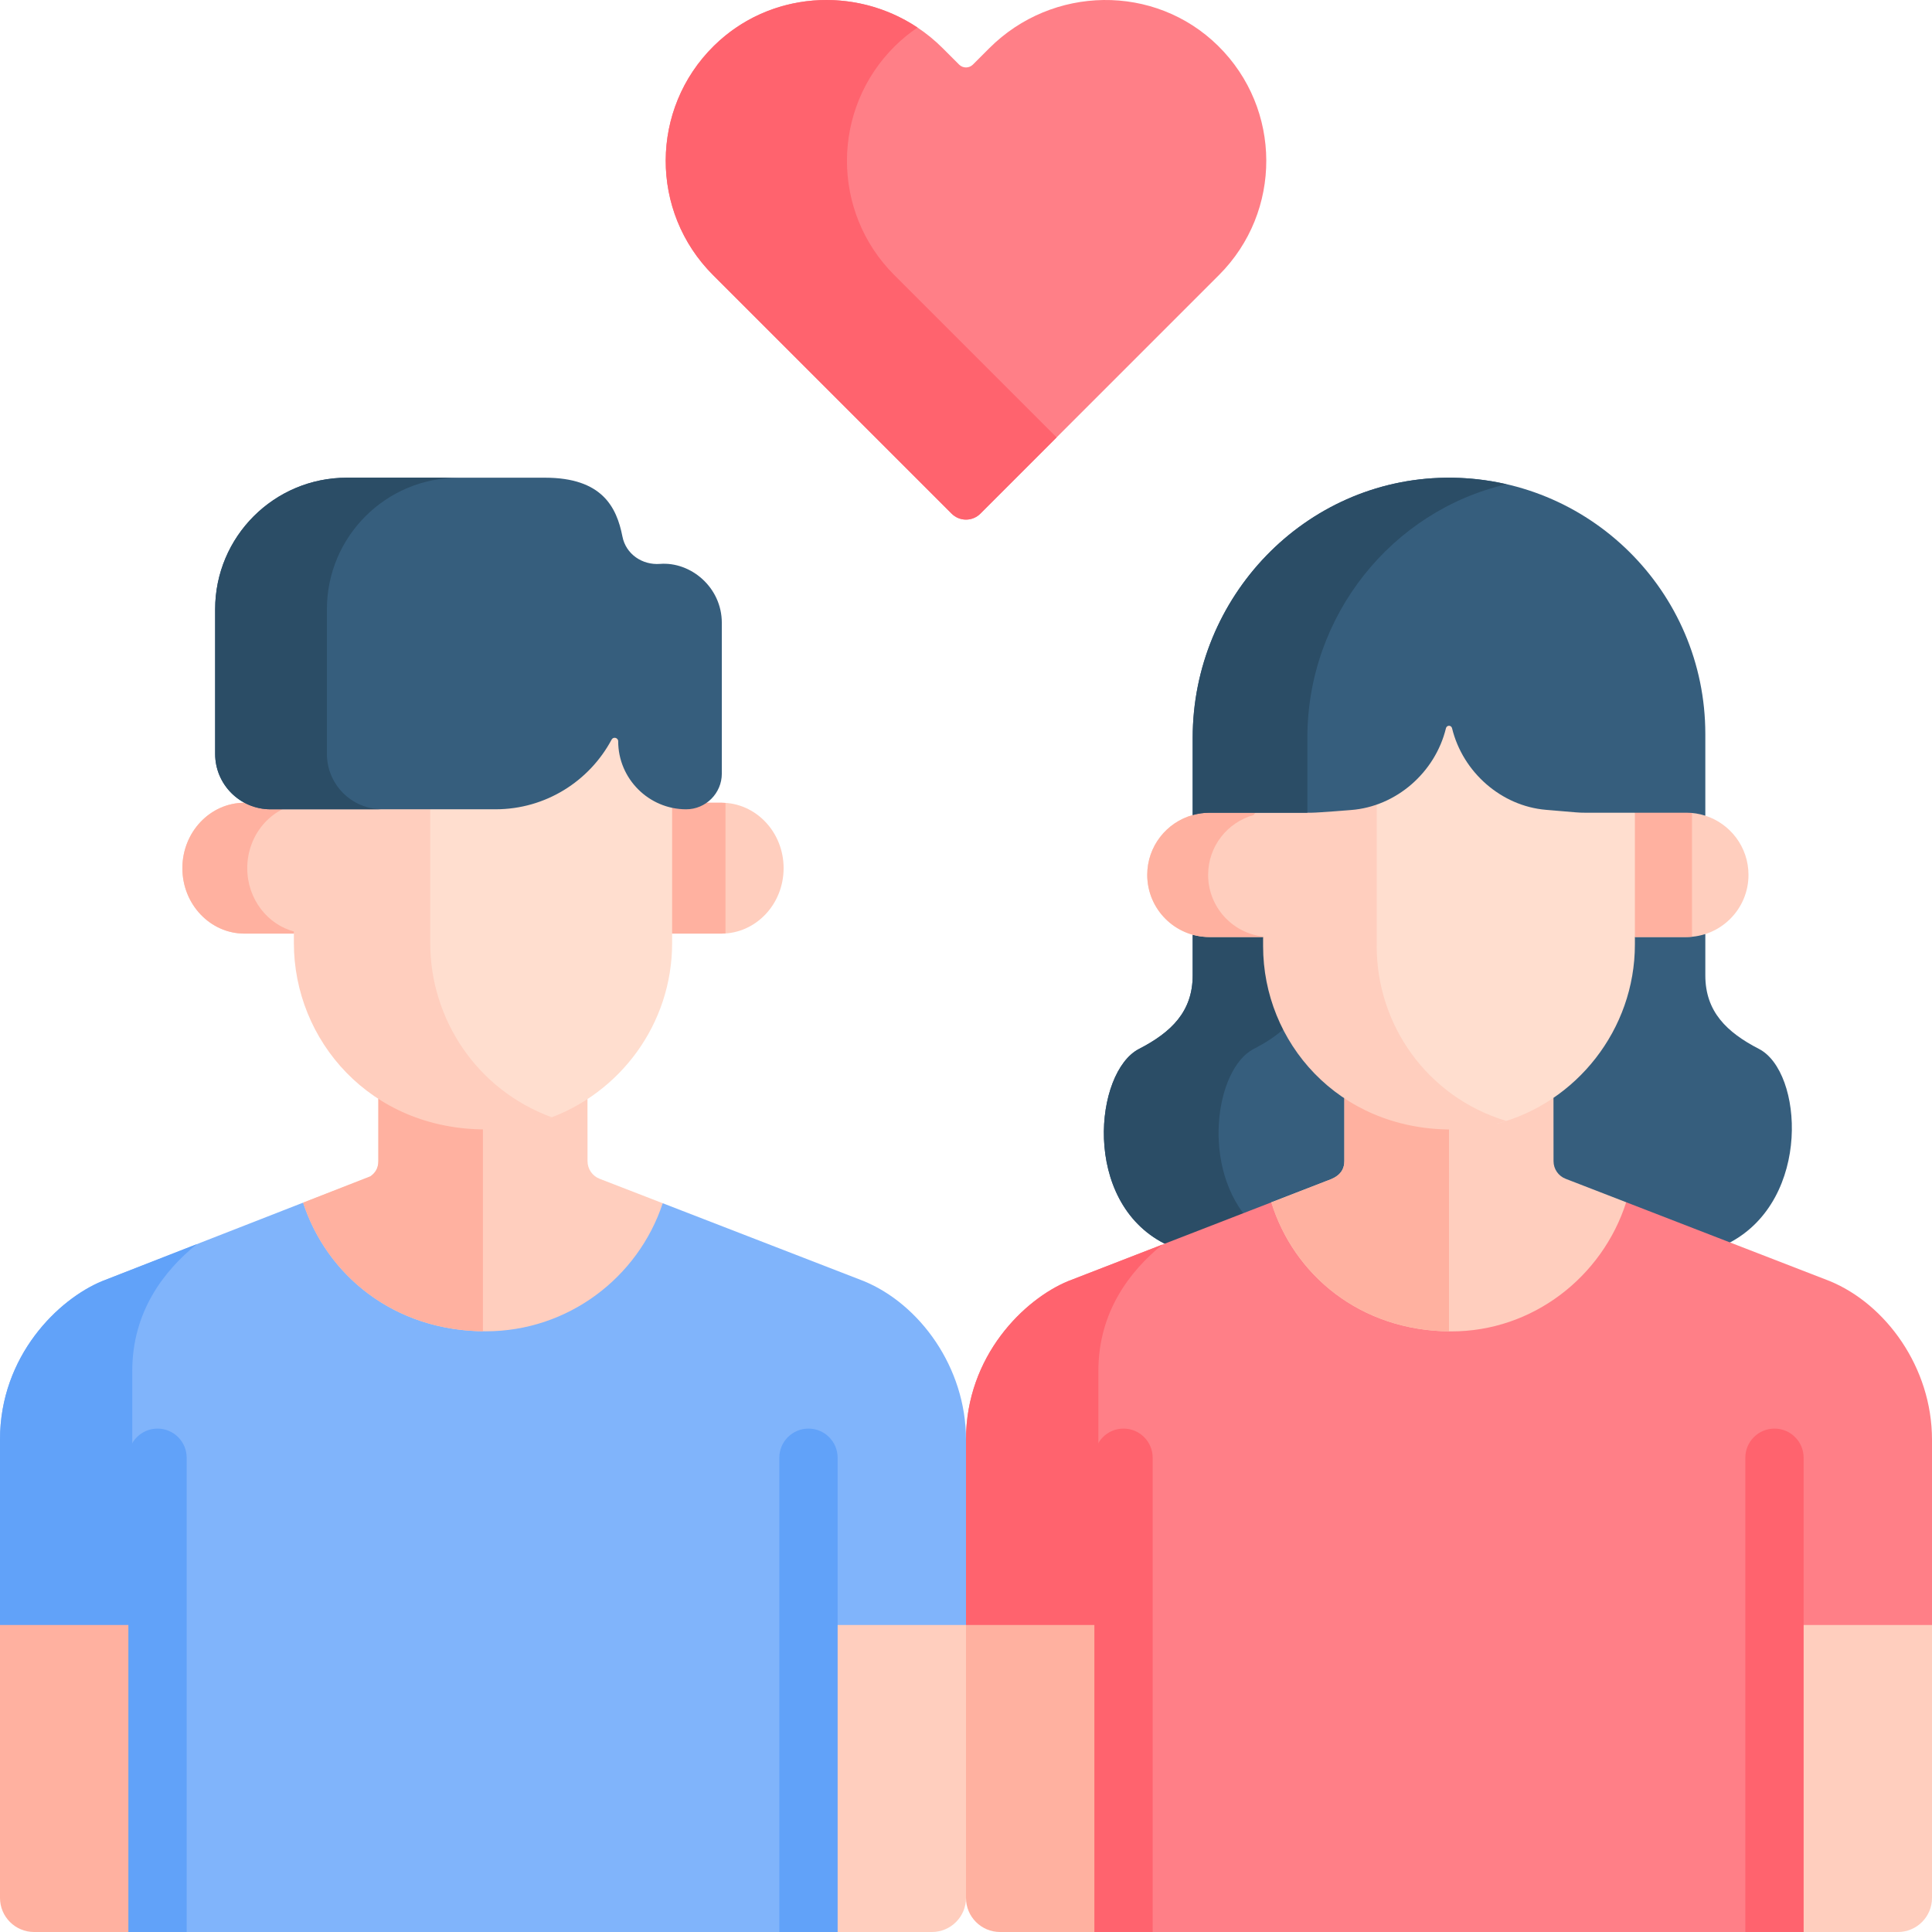 <svg id="Layer_1" enable-background="new 0 0 512 512" height="512" viewBox="0 0 512 512" width="512" xmlns="http://www.w3.org/2000/svg"><g><path d="m335.484 246.495h-18.286l-1.124 1.204v10.77c0 9.623-5.676 15.102-14.231 19.513-11.742 6.054-15.27 40.406 6.806 51.611l6.273.947 43.911-16.998v-24.897z" fill="#365e7d"/><path d="m332.235 277.982c6.529-3.366 11.371-7.361 13.303-13.339l-10.053-18.147h-18.286l-1.124 1.204v10.77c0 9.623-5.676 15.102-14.231 19.513-11.742 6.054-15.27 40.406 6.806 51.611l6.273.947 16.702-6.466c-13.578-14.248-9.587-40.836.61-46.093z" fill="#2b4d66"/><path d="m466.156 277.982c-8.578-4.423-14.228-9.903-14.228-19.509v-10.943l-1.793-1.695h-19.181l-22.027 44.53v22.535l45.328 17.642 4.216-1.277c21.619-11.508 19.313-45.288 7.685-51.283z" fill="#365e7d"/><path d="m191.196 212.734h-3.921l-1.768-1.694h-10.431v34.777l3.043 1.597h13.075c9.097 0 16.471-7.764 16.471-17.34.002-9.577-7.372-17.34-16.469-17.34z" fill="#ffcebe"/><path d="m64.776 212.735c-9.083.016-16.443 7.772-16.443 17.339 0 9.577 7.374 17.34 16.471 17.34h13.076l2.126-3.924v-32.45h-12.196z" fill="#ffcebe"/><path d="m192.27 212.791c-.357-.024-.711-.057-1.073-.057h-3.921l-1.768-1.694h-10.431v34.777l3.043 1.597h13.075c.362 0 .717-.033 1.073-.057v-34.566z" fill="#ffb1a0"/><path d="m65.525 230.074c0-8.866 6.324-16.165 14.48-17.201v-1.833h-12.195l-3.034 1.695c-9.083.016-16.443 7.772-16.443 17.339 0 9.577 7.374 17.34 16.471 17.34h13.076l.268-.495c-7.237-1.827-12.623-8.666-12.623-16.845z" fill="#ffb1a0"/><path d="m484.907 339.501c-2.355-.912-33.982-13.161-53.953-20.895l-4.814 2.134h-83.273l-5.949-2.106c-19.887 7.71-53.272 20.653-53.824 20.867-11.583 4.767-27.094 19.767-27.094 42.025v50.144h41.745v80.33h172.51v-80.33h41.745c0-24.3 0-46.327 0-50.144 0-19.169-12.273-35.925-27.093-42.025z" fill="#ff7f87"/><path d="m291.081 363.334c0-15.606 8.266-26.43 16.971-33.509-13.326 5.166-24.639 9.552-24.958 9.676-11.583 4.767-27.094 19.767-27.094 42.025v50.144h35.081c0-28.299 0-55.451 0-68.336z" fill="#ff636e"/><path d="m228.907 339.501c-2.329-.902-33.278-12.888-53.278-20.633l-4.114 1.972h-87.48l-3.71-2.128-53.231 20.79c-11.583 4.766-27.094 19.766-27.094 42.024v50.144h41.745v80.33h172.51v-80.33h41.745c0-24.3 0-46.328 0-50.144 0-19.169-12.273-35.925-27.093-42.025z" fill="#80b4fb"/><path d="m35.049 363.334c0-15.693 8.359-26.549 17.118-33.626l-25.073 9.792c-11.583 4.768-27.094 19.768-27.094 42.026v50.144h35.049c0-28.299 0-55.451 0-68.336z" fill="#61a2f9"/><path d="m451.841 216.135-1.513-1.522h-18.06v31.646l.997 2.06h13.632c9.097 0 16.471-7.374 16.471-16.471-.001-7.373-4.847-13.613-11.527-15.713z" fill="#ffcebe"/><path d="m316.075 215.981.003.016c-6.944 1.936-12.045 8.291-12.045 15.852 0 9.097 7.374 16.471 16.471 16.471h14.232l1.564-1.824v-31.978h-19.058z" fill="#ffcebe"/><path d="m448.401 214.613h-16.134v31.646l.997 2.06h13.632c.508 0 1.009-.031 1.505-.076z" fill="#ffb1a0"/><path d="m320.166 231.848c0-7.561 5.101-13.916 12.045-15.852l-.003-.016 1.167-1.464h-16.134l-1.167 1.464.003.016c-6.944 1.936-12.045 8.291-12.045 15.852 0 9.097 7.374 16.471 16.471 16.471h14.232l.09-.105c-8.243-.902-14.659-7.882-14.659-16.366z" fill="#ffb1a0"/><path d="m322.82 12.161c-16.801-16.554-43.965-16.07-60.643.608l-4.349 4.349c-1.01 1.01-2.647 1.01-3.656 0l-4.349-4.349c-16.678-16.678-43.842-17.162-60.643-.608-16.935 16.685-17.011 43.94-.23 60.721l63.24 63.24c2.106 2.106 5.514 2.106 7.62 0 13.981-13.981 60.811-60.811 63.24-63.24 16.781-16.781 16.705-44.036-.23-60.721z" fill="#ff7f87"/><g><path d="m236.982 72.883c-16.781-16.781-16.704-44.036.23-60.721 1.86-1.833 3.853-3.445 5.94-4.861-16.605-11.065-39.261-9.634-53.972 4.861-16.935 16.685-17.011 43.94-.231 60.721 2.429 2.429 49.26 49.259 63.24 63.24 2.106 2.106 5.514 2.106 7.62 0 4.34-4.34 11.846-11.846 20.206-20.206-18.57-18.572-41.358-41.36-43.033-43.034z" fill="#ff636e"/></g><path d="m41.745 430.639h-41.745v72.332c0 4.986 4.043 9.029 9.029 9.029h32.716z" fill="#ffb1a0"/><path d="m214.255 430.639v81.361h32.716c4.987 0 9.029-4.043 9.029-9.029 0-4.264 0-40.459 0-72.332z" fill="#ffcebe"/><path d="m297.745 430.639h-41.745v72.332c0 4.986 4.043 9.029 9.029 9.029h32.716c0-26.438 0-54.433 0-81.361z" fill="#ffb1a0"/><path d="m470.255 430.639v81.361h32.716c4.987 0 9.029-4.043 9.029-9.029 0-4.264 0-40.459 0-72.332z" fill="#ffcebe"/><path d="m158.903 312.39c-1.92-.742-3.196-2.59-3.201-4.659l-.014-16.466-3.403-3.477h-48.933l-3.083 3.403v16.51c0 2.063-.992 3.279-2.134 4.055l-17.809 6.956c6.235 19.134 24.017 34.098 48.39 34.098 21.842 0 40.407-14.253 46.914-33.942-8.949-3.466-15.708-6.084-16.727-6.478z" fill="#ffcebe"/><path d="m127.977 287.788h-24.626l-3.083 3.403v16.51c0 2.063-.992 3.279-2.134 4.055l-17.809 6.956c6.172 18.94 23.66 33.784 47.652 34.084z" fill="#ffb1a0"/><path d="m414.903 312.39c-1.92-.742-3.196-2.59-3.202-4.659l-.014-16.784-2.202-2.301h-50.65l-2.566 2.4v16.654c0 3.834-3.419 4.757-4.878 5.322-.324.126-6.245 2.421-14.473 5.611 5.906 19.079 23.436 34.119 47.587 34.2 21.671.073 40.151-14.486 46.448-34.227-8.61-3.335-15.057-5.831-16.05-6.216z" fill="#ffcebe"/><path d="m384.002 288.646h-25.166l-2.566 2.4v16.654c0 3.834-3.419 4.757-4.878 5.322-.324.126-6.245 2.421-14.473 5.611 5.865 18.946 23.194 33.9 47.083 34.188z" fill="#ffb1a0"/><path d="m49.471 512v-125.682c0-4.267-3.459-7.726-7.726-7.726s-7.726 3.459-7.726 7.726v125.682z" fill="#61a2f9"/><path d="m221.982 512v-125.682c0-4.267-3.459-7.726-7.726-7.726s-7.726 3.459-7.726 7.726v125.682z" fill="#61a2f9"/><path d="m305.471 512v-125.682c0-4.267-3.459-7.726-7.726-7.726s-7.726 3.459-7.726 7.726v125.682z" fill="#ff636e"/><path d="m477.982 512v-125.682c0-4.267-3.459-7.726-7.726-7.726s-7.726 3.459-7.726 7.726v125.682z" fill="#ff636e"/><path d="m175.629 208.464-4.114-2.747-3.091-13.392h-6.009l-25.068 18.2h-22.203l-1.87 3.019v36.246c0 20.16 12.063 38.976 31.691 46.762 19.281-6.737 33.156-25.097 33.156-46.646v-35.824z" fill="#ffdecf"/><g><path d="m114.014 249.904v-35.432l2.446-3.948h-36.135l-2.446 3.948v35.432c0 25.821 20.232 49.405 50.836 49.405 6.163 0 12.062-1.144 17.508-3.215-19.915-7.299-32.209-26.063-32.209-46.19z" fill="#ffcebe"/></g><path d="m174.911 149.438c-4.72.363-9.052-2.605-9.961-7.252-1.53-7.825-5.405-15.591-20.538-15.591h-52.506c-19.27 0-34.892 15.622-34.892 34.892v38.294c0 8.114 6.578 14.691 14.691 14.691h59.593c13.329 0 24.906-7.478 30.78-18.464.455-.852 1.748-.519 1.748.447 0 9.91 8.108 18.018 18.018 18.018 5.194 0 9.444-4.25 9.444-9.444v-39.961c0-9.415-8.213-16.258-16.377-15.63z" fill="#365e7d"/><g><path d="m86.631 199.781v-38.294c0-19.271 15.622-34.892 34.892-34.892h-29.617c-19.27 0-34.892 15.622-34.892 34.892v38.294c0 8.114 6.578 14.691 14.692 14.691h29.618c-8.115.001-14.693-6.577-14.693-14.691z" fill="#2b4d66"/></g><path d="m428.2 211.212h-21.634l-16.998-21.119h-10.13l-15.757 17.07v43.547c0 20.569 12.645 39.738 33.101 47.057 20.924-5.508 36.482-24.892 36.482-47.472v-34.917z" fill="#ffdecf"/><path d="m364.838 250.772v-44.862l-6.003 6.503h-21.917l-2.182 2.964v35.394c0 25.317 19.79 48.461 49.77 48.562 5.107.017 10.034-.783 14.67-2.267-21.149-6.419-34.338-25.63-34.338-46.294z" fill="#ffcebe"/><path d="m383.105 126.601c-37.33.48-67.03 31.597-67.03 68.931v20.465c1.411-.394 2.892-.62 4.429-.62h14.232 12.88c1.68 0 11.129-.769 10.435-.716 11.957-.916 22.296-9.948 25.145-21.686.091-.375.42-.642.805-.642.386 0 .715.267.806.642 2.847 11.71 13.092 20.638 24.872 21.636 8.556.726 8.672.765 10.216.765h13.369 13.632c1.756 0 3.445.281 5.032.789v-21.645c0-37.811-30.895-68.407-68.823-67.919z" fill="#365e7d"/><g><path d="m346.465 195.532c0-32.433 22.42-60.162 52.779-67.201-5.181-1.188-10.581-1.802-16.139-1.73-37.33.48-67.03 31.597-67.03 68.931v20.465c1.411-.394 2.892-.62 4.429-.62h14.232 11.729z" fill="#2b4d66"/></g></g></svg>